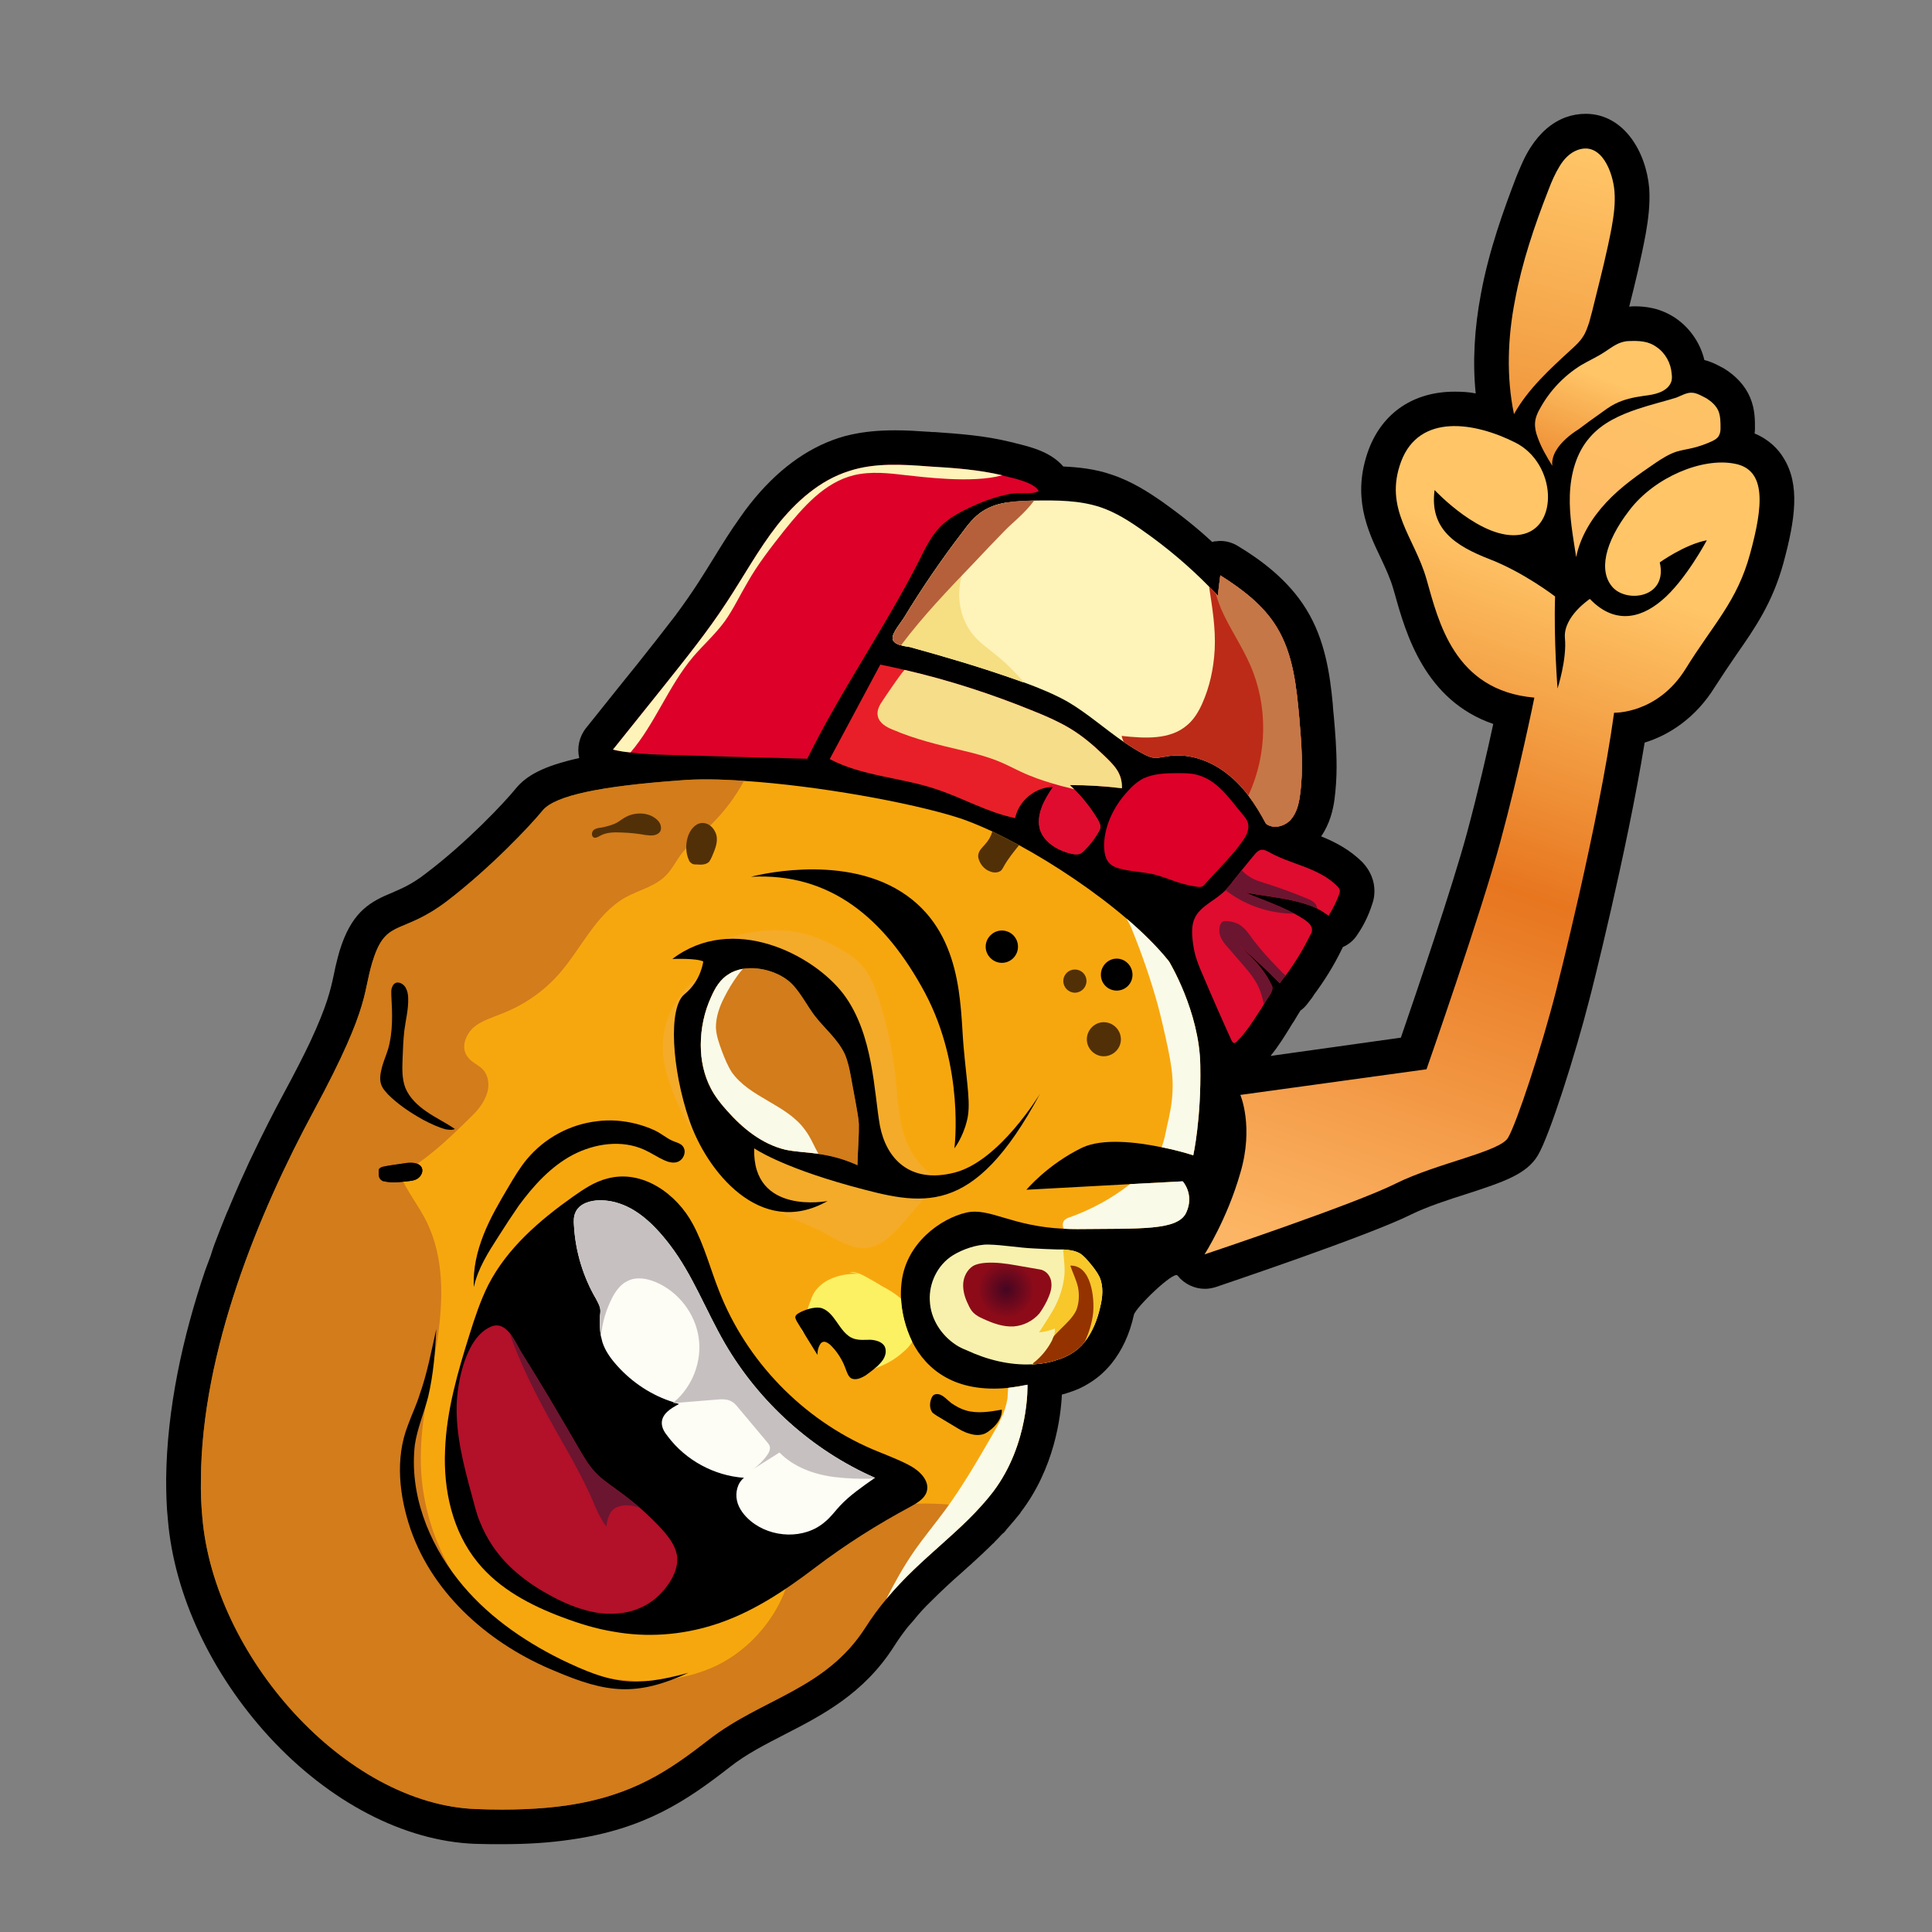 <svg version="1.2" xmlns="http://www.w3.org/2000/svg" viewBox="0 0 550 550" width="550" height="550">
	<rect x="0" y="0" width="550" height="550" fill="#808080" stroke="none"/>
	<title>New Project</title>
	<defs>
		<radialGradient id="g1" cx="0" cy="0" r="1" gradientUnits="userSpaceOnUse" gradientTransform="matrix(-8.052,1.568,-1.568,-8.052,286.425,367.105)">
			<stop offset="0" stop-color="#440622"/>
			<stop offset="1" stop-color="#8d0b19"/>
		</radialGradient>
		<linearGradient id="g2" x2="1" gradientUnits="userSpaceOnUse" gradientTransform="matrix(-108.525,320.89,-125.809,-42.548,267.305,58.341)">
			<stop offset=".117" stop-color="#ffc567"/>
			<stop offset=".39" stop-color="#e7761f"/>
			<stop offset=".736" stop-color="#fcb564"/>
		</linearGradient>
		<linearGradient id="g3" x2="1" gradientUnits="userSpaceOnUse" gradientTransform="matrix(-39.283,101.645,-64.462,-24.913,454.279,81.955)">
			<stop offset="0" stop-color="#ffc567"/>
			<stop offset="1" stop-color="#fcb564"/>
		</linearGradient>
		<linearGradient id="g4" x2="1" gradientUnits="userSpaceOnUse" gradientTransform="matrix(-33.143,85.758,-65.005,-25.123,438.812,100.838)">
			<stop offset="0" stop-color="#ffc567"/>
			<stop offset=".433" stop-color="#e7761f"/>
			<stop offset="1" stop-color="#fcb564"/>
		</linearGradient>
		<linearGradient id="g5" x2="1" gradientUnits="userSpaceOnUse" gradientTransform="matrix(-36.803,147.978,-42.137,-10.48,355.459,19.499)">
			<stop offset="0" stop-color="#ffc567"/>
			<stop offset=".875" stop-color="#e7761f"/>
			<stop offset="1" stop-color="#fcb564"/>
		</linearGradient>
	</defs>
	<style>
		.s0 { fill: #000000 } 
		.s1 { fill: #f7a70e } 
		.s2 { fill: #f4ab29 } 
		.s3 { opacity: .6;fill: #b95f23 } 
		.s4 { fill: #fafae8 } 
		.s5 { fill: #fcf163 } 
		.s6 { fill: #523007 } 
		.s7 { fill: #b31029 } 
		.s8 { fill: #fdfcf5 } 
		.s9 { fill: #c6c1c0 } 
		.s10 { fill: #f8f1ad } 
		.s11 { fill: url(#g1) } 
		.s12 { fill: #f8c72a } 
		.s13 { fill: #943300 } 
		.s14 { fill: url(#g2) } 
		.s15 { fill: url(#g3) } 
		.s16 { fill: url(#g4) } 
		.s17 { fill: url(#g5) } 
		.s18 { fill: #df0c2f } 
		.s19 { fill: #dd0029 } 
		.s20 { fill: #e81f28 } 
		.s21 { fill: #fef3b9 } 
		.s22 { fill: #f6de82 } 
		.s23 { fill: #f6dd8a } 
		.s24 { fill: #bc2b17 } 
		.s25 { fill: #b5603b } 
		.s26 { fill: #6c1530 } 
		.s27 { fill: #c67747 } 
	</style>
	<g id="&lt;Group&gt;">
		<g id="&lt;Group&gt;">
			<path id="&lt;Path&gt;" class="s0" d="m58.4 361.7q0.8-2.2 1.6-4.3 0.5-1.7 1.1-3.3 1.7-4.5 3.5-8.9 0.4-0.8 0.7-1.6 1.5-3.6 3-7 0.8-1.8 1.6-3.5 1-2.3 2.1-4.5c2.9-6.1 5.8-11.8 8.6-17 3.3-6.1 5.8-11 7.7-15 4.8-10.3 5.8-14.8 6.7-19 0.3-1.6 0.7-3.3 1.2-5.2q0.4-1.6 1.1-3.6c3.4-9.5 8.3-12.2 14.4-14.7 2.7-1.2 5.5-2.3 9.6-5.5 11.5-8.7 22.2-20 25.6-24.2 2.9-3.5 7.6-6.3 18-8.6-0.7-2.9 0-6.1 1.9-8.5q4.6-5.8 9.2-11.5l5.4-6.7c3.9-4.9 7.6-9.6 11.2-14.3q0 0 0-0.1 0.1-0.1 0.2-0.2 3.1-4.2 5.9-8.5c1.5-2.3 2.9-4.6 4.4-7 2.4-3.9 4.8-7.8 7.6-11.7q1.3-1.9 2.8-3.8c7.5-9.5 16-15.8 25.2-18.8q1.8-0.6 3.7-1c3.7-0.8 7.7-1.2 12.4-1.2q0 0 0 0 0 0 0 0c3.3 0 6.5 0.2 9.3 0.4q0.6 0 1.2 0.1h0.8c7 0.5 14.2 1 21.5 2.8 0.1 0 1.3 0.3 1.6 0.4 4.1 1 9.9 2.4 13.5 6.6 4.3 0.2 9.1 0.7 13.7 2.3 5.8 1.9 10.7 5.1 14.7 7.9 4.9 3.5 9.6 7.2 14 11.3q0 0 0 0 0.4-0.1 0.7-0.2 0.2 0 0.4 0 0.6-0.1 1.2-0.1c1.8 0 3.5 0.5 5.1 1.5 5.8 3.5 14.1 9.3 19.4 18 5.3 8.6 6.7 18.4 7.5 26.8q0.1 1.8 0.3 3.5c0.4 4.5 0.8 9.4 0.8 14.5 0 3.1-0.2 6.2-0.6 9.3-0.4 2.9-1.3 6.9-3.8 10.5 4 1.6 8.2 3.8 11.8 7.4 0.6 0.7 2.6 2.8 3.2 6.2 0.5 2.8-0.2 5-0.5 5.8-1 3.1-2.4 6-4.2 8.6-1 1.6-2.5 2.8-4.1 3.5q-0.3 0.6-0.5 1c-2.2 4.5-4.9 8.8-7.9 12.8q0 0 0 0.1 0 0 0 0 0 0 0 0 0 0.1-0.1 0.1-0.3 0.5-0.8 1.1 0 0 0 0-0.5 0.7-1 1.3-0.8 1-1.8 1.7c-0.1 0.1-2 3.3-2 3.3q-0.1 0-0.1 0.1c-0.4 0.7-0.8 1.2-0.8 1.3-1.6 2.6-3.4 5.5-5.6 8.2l37.1-5.2c4.3-12.5 14.6-42.7 18.8-58.2 3.1-11.5 5.8-23.2 7.5-31.1-19.5-6.7-24.9-25.8-28-36.9l-0.5-1.7c-0.8-2.8-2.1-5.6-3.5-8.6-3.8-7.9-8.4-17.7-3.4-31.1 4-10.4 12.8-16.3 24.4-16.3 2 0 4.1 0.1 6 0.5-0.9-8.9-0.4-18.4 1.5-28.4 2.3-12.5 6.6-24.2 10-33.1 1.2-2.9 2.3-5.7 4.1-8.5 2.7-4.2 6-7.1 10-8.6q2.8-1 5.7-1c10.8 0 17.2 10.7 18.1 21.2 0.3 4.6-0.3 9-1 13-1.3 7-3 14-4.7 20.7q0.7-0.1 1.5-0.1c3 0 7.4 0.4 11.9 3.5 4 2.8 6.9 7.1 8 11.8 2.5 0.6 4.4 1.8 5.6 2.4 3.4 2.1 6 4.9 7.4 8.2 1.5 3.5 1.4 6.8 1.4 9q0 0.5-0.1 1.3c4.3 1.8 6.8 4.6 8.2 6.9 4.8 7.6 3.4 17.5 0 30-3.1 11.3-8.1 18.5-13.4 26.1-2 2.9-4 5.9-6.2 9.3-5.4 8.7-13 13.6-19.9 15.7-5.1 31.3-15.2 71.2-15.7 73-4 15.7-11.4 39-14.7 44.5-3.2 5.4-9.9 7.6-20 10.9-5.4 1.7-11.5 3.7-16 5.9-12.2 6.1-54 20.1-55.7 20.7q-1.6 0.5-3.1 0.5c-3 0-5.9-1.4-7.8-3.8-1.1-1.3-11.9 9.1-12.4 11.2-1.2 5.5-3.4 10.2-6.4 13.9-1.8 2.2-3.9 4.1-6.4 5.6-1.7 1.1-3.7 2-6 2.7q-0.8 0.3-1.7 0.5c-0.3 6.3-2.1 21-11.8 33.6q0 0 0 0.1 0 0 0 0 0 0 0 0-0.9 1.1-1.9 2.3 0 0.1-0.1 0.1-0.9 1.1-1.8 2.1-0.2 0.2-0.3 0.4-0.3 0.3-0.6 0.7-0.3 0.2-0.5 0.4-1 1.1-2.1 2.2-0.2 0.2-0.3 0.4-0.1 0-0.2 0.1-1.3 1.3-2.7 2.6-0.1 0.2-0.3 0.3-1.3 1.2-2.6 2.4-0.2 0.1-0.3 0.3-1.4 1.2-2.8 2.5c-3.1 2.7-6 5.4-8.9 8.3q-0.1 0-0.1 0.1c-1.8 1.7-3.5 3.6-5.1 5.6q-0.8 0.9-1.5 1.7c-1.4 1.8-2.7 3.6-3.9 5.5-8.6 13.5-20.5 19.6-31 25-5.6 2.9-11 5.6-15.8 9.4-12.2 9.5-24.1 17.6-45.2 20.6-6 0.9-12.4 1.3-19.5 1.3-2.6 0-5.2 0-7.9-0.1-20.1-0.8-41.4-11.9-58.5-30.5-16.5-18-27-40.4-28.8-61.7-0.4-3.8-0.5-7.7-0.5-11.6 0.2-20 4.7-40.5 11.1-59.4z"/>
		</g>
		<path id="&lt;Path&gt;" class="s1" d="m57.2 421.2q-0.1 5.4 0.4 10.7c3.3 39.5 40.6 81.7 77.9 83.1 10.1 0.4 18.5 0 25.6-1 19.3-2.8 29.6-10.2 40.6-18.7 15.1-11.8 33.2-14.2 44.6-31.9 1.9-3 3.9-5.7 6-8.2 8.6-10.4 18.2-16.9 26.2-25.6q2.2-2.3 4.2-4.9c10.4-13.7 9.8-30.5 9.8-30.5q-2.9 0.6-5.5 0.9c-15.1 1.5-23.3-5.2-27.3-13.1-2-4.1-3-8.4-3.2-12.3q-0.1-2.1 0.1-4c1-11.8 11.4-18.9 18.5-20.5 6.7-1.5 12.7 3.9 27.7 4.6q1.8 0.1 3.9 0.1c17.9-0.2 28.6 0.5 31-4.7 2.4-5.2-1-8.9-1-8.9l-15 0.8-29.5 1.6c0 0 6-7.2 15.9-12 5.8-2.7 15.4-1.6 22.6-0.1 5.2 1 9 2.3 9 2.3 0 0 2.3-10.4 2-25.6-0.2-15.3-8.9-29.6-8.9-29.6-3.1-3.9-7.3-8.1-12.1-12.2-9-7.7-20.3-15.3-30.6-20.9-2.6-1.4-5.2-2.7-7.6-3.9-3.7-1.7-7.3-3.2-10.3-4.1-13.1-4.1-39.1-8.9-60.4-10.3-6.9-0.5-13.3-0.6-18.7-0.1-21.8 1.6-35 4.2-38.6 8.5-3.5 4.3-14.7 16.2-27.2 25.8-12.5 9.5-17 5.2-20.7 15.6-3.7 10.5-0.2 12.5-17.3 44.2-15.6 28.9-31.9 68.3-32.1 104.9z"/>
		<path id="&lt;Path&gt;" class="s0" d="m213.8 249.6c0 0 25.1-6.9 42.8 4.3 17.6 11.2 16.7 32.4 17.7 43.9 1 11.4 2.2 16.8 0.9 21.5-1.2 4.7-3.5 7.6-3.5 7.6 0 0 3-22.9-8.4-44.3-11.5-21.4-27.1-34.2-49.5-33z"/>
		<path id="&lt;Path&gt;" class="s2" d="m228.9 265.8c3.5 0.9 6.8 2.4 10 4.2 2.4 1.4 4.8 2.9 6.6 5 2.2 2.5 3.4 5.7 4.5 8.9 2.4 7.2 4 14.7 4.9 22.2 0.6 6.1 0.8 12.3 2.8 18 2.1 5.7 6.4 11.1 12.4 12.3-2.2-0.4-4.1 1.4-5.6 3.1q-3.7 4.3-7.5 8.7c-2.7 3.1-5.8 6.4-9.9 7-4.7 0.7-9-2.5-13.2-4.6-2.6-1.4-5.4-2.4-8.1-3.6-16-7.2-28.8-21-34.7-37.4-1.2-3.3-2.2-6.8-2.4-10.3-0.6-11.3 7.6-22.5 18.5-25.4-0.5 0.1-4.4-2.5-5.3-2.8-2-0.6-4-0.8-6.1-0.7 10.9-3.2 21.6-7.6 33.1-4.6z"/>
		<path id="&lt;Path&gt;" class="s0" d="m296.1 311.3c0 0-11.5 19.2-24.3 22.5-12.8 3.3-19.5-4-21.3-13.3-1.7-9.4-1.8-26-10.3-37.4-8.6-11.4-31.6-23.2-48.8-10.1 0 0 6.7-0.3 8.8 0.7 0 0-0.6 5.5-5.3 9.3-4.8 3.8-3.6 21.5 1.3 35.8 4.8 14.3 20.2 34 39.4 23.1 0 0-21.5 4.2-20.9-15 0 0 7.2 5.1 27.4 10.7 20.3 5.5 34.8 9.6 54-26.3z"/>
		<path id="&lt;Path&gt;" class="s1" d="m199.5 297.5c0 4.3 0.9 8.6 2.9 12.4 1.2 2.3 2.8 4.3 4.5 6.2 4.5 5.1 10 9.6 16.7 11.2 2.9 0.6 5.9 0.7 8.9 1.1q0.2 0 0.5 0.1c3.8 0.5 7.6 1.6 11.1 3.2q0.1-3.5 0.3-7.1c0.1-1.5 0.1-3 0.1-4.6-0.1-1.8-0.5-3.7-0.8-5.5q-0.7-3.8-1.4-7.6c-0.4-2.3-0.9-4.7-1.8-6.8-2-4.3-5.9-7.4-8.7-11.1-2-2.7-3.6-5.8-5.8-8.3-3.2-3.7-9.4-5.7-14.5-4.9-1.5 0.3-2.8 0.7-4 1.5-2.4 1.4-3.9 3.9-5 6.4-2 4.3-3 9.1-3 13.8z"/>
		<path id="&lt;Path&gt;" class="s3" d="m199.5 297.5c0 4.3 0.9 8.6 2.9 12.4 1.2 2.3 2.8 4.3 4.5 6.2 4.5 5.1 10 9.6 16.7 11.2 2.9 0.6 5.9 0.7 8.9 1.1q0.2 0 0.5 0.1c3.8 0.5 7.6 1.6 11.1 3.2q0.1-3.5 0.3-7.1c0.1-1.5 0.1-3 0.1-4.6-0.1-1.8-0.5-3.7-0.8-5.5q-0.7-3.8-1.4-7.6c-0.4-2.3-0.9-4.7-1.8-6.8-2-4.3-5.9-7.4-8.7-11.1-2-2.7-3.6-5.8-5.8-8.3-3.2-3.7-9.4-5.7-14.5-4.9-1.5 0.3-2.8 0.7-4 1.5-2.4 1.4-3.9 3.9-5 6.4-2 4.3-3 9.1-3 13.8z"/>
		<path id="&lt;Path&gt;" class="s4" d="m199.5 297.5c0 4.3 0.9 8.6 2.9 12.4 1.2 2.3 2.8 4.3 4.5 6.2 4.5 5.1 10 9.6 16.7 11.2 2.9 0.6 5.9 0.7 8.9 1.1q0.2 0 0.5 0.1c-1.3-2.3-2.2-4.7-3.8-6.8-5.2-7.3-15.8-9.2-20.9-16.5-1.2-1.9-2-3.9-2.8-6-0.8-2.2-1.6-4.4-1.7-6.7 0-3 1-5.9 2.4-8.6q1.6-3.2 3.7-6.1 0.7-1 1.6-2c-1.5 0.3-2.8 0.7-4 1.5-2.4 1.4-3.9 3.9-5 6.4-2 4.3-3 9.1-3 13.8z"/>
		<path id="&lt;Path&gt;" class="s5" d="m228.1 378.4c0.3 1 1.4 1.7 2.4 2 1 0.3 2.2 0.4 3.2 0.6 3.5 1 5.8 4.2 8.3 6.8 0.8 0.8 1.6 1.5 2.6 1.9 1.6 0.6 3.4 0.2 4.9-0.3 2.8-1 5.4-2.5 7.6-4.5 1-0.8 1.9-1.8 2.6-2.9-2-4.1-3-8.4-3.2-12.3-1.6-1.4-3.4-2.5-5.3-3.5q-2.1-1.3-4.3-2.5c-1.6-0.9-3.3-1.8-5-1.5l2.7 0.4c-2.4 0-4.9 0.2-7.2 1.1-2.3 0.8-4.4 2.3-5.7 4.4-1.1 2-1.5 4.2-2.5 6.3-0.6 1.2-1.5 2.6-1.1 4z"/>
		<path id="&lt;Path&gt;" class="s0" d="m238.1 376.2c1.4 2 2.8 4.2 5 4.9 1.5 0.5 3.2 0.3 4.7 0.3 1.6 0.1 3.4 0.6 4.1 2 0.4 1 0.3 2.1-0.2 3.1-0.4 0.9-1.2 1.7-1.9 2.4q-1.6 1.4-3.3 2.6c-1.3 0.8-3 1.6-4.3 0.8-0.8-0.6-1.1-1.7-1.5-2.7-0.9-2.5-2.4-4.9-4.4-6.8-0.6-0.5-1.5-1.1-2.2-0.7-0.3 0.1-0.5 0.4-0.7 0.7-0.5 0.9-0.7 1.9-0.7 2.9q-3-4.8-5.9-9.6c-0.2-0.4-0.4-0.8-0.4-1.2 0.1-0.5 0.5-0.8 1-1.1 1.6-0.9 4.2-1.8 6.1-1.5 2 0.4 3.5 2.3 4.6 3.9z"/>
		<path id="&lt;Path&gt;" class="s0" d="m274.9 401.5c3.3 1 6.9 0.4 10.3-0.2 0.1 2.1-1.2 4-2.8 5.4-0.6 0.5-1.2 1-2 1.4-1.4 0.6-3 0.5-4.5 0-1.5-0.4-2.8-1.2-4.1-2q-2.5-1.5-5-3c-0.5-0.3-0.9-0.6-1.3-0.9-0.9-1.1-0.9-2.7-0.4-4 0.1-0.3 0.3-0.7 0.6-1 0.4-0.3 0.9-0.4 1.5-0.3 1.4 0.3 2.5 1.7 3.7 2.6 1.2 0.8 2.6 1.6 4 2z"/>
		<path id="&lt;Path&gt;" class="s0" d="m194.9 327.6c0.1 1.4-0.8 2.8-2.1 3.2-1.2 0.4-2.6 0-3.7-0.5-2-0.9-3.7-2.1-5.7-3-6.4-2.9-14.1-1.8-20.4 1.5-6.2 3.3-11.1 8.7-15.3 14.4-2 2.9-3.9 5.8-5.8 8.8-2.9 4.5-5.9 9.2-7 14.4-0.3-5.1 0.9-10.2 2.8-15 1.9-4.8 4.5-9.2 7.1-13.6 1.6-2.7 3.2-5.4 5.2-7.8 5-6 12.2-9.9 19.9-10.8 3.7-0.5 7.5-0.2 11.1 0.7q2.8 0.7 5.4 1.9c1.7 0.8 3.2 2.1 4.9 2.9 1.5 0.7 3.3 0.8 3.6 2.9z"/>
		<path id="&lt;Path&gt;" class="s0" d="m120.1 332.5c0.4 1.1-0.2 2.3-1.2 3-0.9 0.6-2.1 0.7-3.2 0.8-2.1 0.3-4.3 0.5-6.3 0-0.3 0-0.6-0.1-0.9-0.4-0.7-0.5-0.7-1.4-0.7-2.3 0-0.3 0-0.6 0.1-0.8 0.3-0.4 0.8-0.6 1.3-0.7 1.9-0.4 3.8-0.6 5.7-0.9 1.6-0.3 4.4-0.5 5.2 1.3z"/>
		<path id="&lt;Path&gt;" class="s0" d="m313.4 277.5c0 2.5 2 4.5 4.5 4.5 2.5 0 4.5-2 4.5-4.5 0-2.5-2-4.6-4.5-4.6-2.5 0-4.5 2.1-4.5 4.6z"/>
		<path id="&lt;Path&gt;" class="s0" d="m280.6 269.5c0 2.5 2.1 4.6 4.6 4.6 2.6 0 4.6-2.1 4.6-4.6 0-2.5-2-4.6-4.6-4.6-2.5 0-4.6 2.1-4.6 4.6z"/>
		<path id="&lt;Path&gt;" class="s6" d="m309.4 295.9c0 2.6 2.2 4.8 4.8 4.8 2.7 0 4.9-2.2 4.9-4.8 0-2.7-2.2-4.9-4.9-4.9-2.6 0-4.8 2.2-4.8 4.9z"/>
		<path id="&lt;Path&gt;" class="s6" d="m302.7 279.3c0 1.8 1.5 3.3 3.3 3.3 1.8 0 3.3-1.5 3.3-3.3 0-1.9-1.5-3.3-3.3-3.3-1.8 0-3.3 1.4-3.3 3.3z"/>
		<path id="&lt;Path&gt;" class="s4" d="m330.7 326.6c5.2 1 9 2.3 9 2.3 0 0 2.3-10.4 2-25.6-0.2-15.3-8.9-29.6-8.9-29.6-3.1-3.9-7.3-8.1-12.1-12.2 0.8 1.4 1.4 2.6 1.7 3.5 2.8 6.9 5.2 13.9 7.2 21.1q1.6 6.1 2.9 12.4c0.8 3.9 1.5 7.9 1.3 11.9-0.1 3.5-0.8 6.9-1.6 10.3-0.4 2-0.8 4-1.5 5.9z"/>
		<path id="&lt;Path&gt;" class="s4" d="m302.8 349.8q1.8 0.1 3.9 0.1c17.9-0.2 28.6 0.5 31-4.7 2.4-5.2-1-8.9-1-8.9l-15 0.8c-5.1 4-10.8 7.1-16.8 9.3-0.7 0.2-1.5 0.5-2 1.1-0.5 0.7-0.4 1.5-0.1 2.3z"/>
		<path id="&lt;Path&gt;" class="s3" d="m89.3 316.3c17.1-31.7 13.6-33.7 17.3-44.2 3.7-10.4 8.2-6.1 20.7-15.6 12.5-9.6 23.7-21.5 27.2-25.8 3.6-4.3 16.8-6.9 38.6-8.5 5.4-0.5 11.8-0.4 18.7 0.1-2.4 4.5-5.5 8.6-9.1 12.2-3 2.9-6.3 5.4-8.8 8.7-1.5 2-2.6 4.3-4.4 6.1-3.1 3.1-7.7 4.1-11.5 6.2-8.4 4.8-12.5 14.5-18.8 21.7-4.4 5-10 8.9-16.2 11.3-2.8 1.2-5.9 2-8.2 4-2.3 2.1-3.6 5.7-1.8 8.2 1.1 1.7 3.2 2.4 4.5 3.8 1.9 2.1 1.9 5.4 0.7 7.9-1.1 2.6-3.1 4.6-5.1 6.5-5.9 5.8-12 11.6-19.3 15.4 2 4.8 5.4 8.9 7.7 13.6 5 10.3 4.7 22.3 3 33.6-1.8 11.3-4.8 22.5-4.7 33.9 0 16.2 6.6 32.3 17.9 43.9 11.3 11.7 27.2 18.7 43.4 19.2 8.2 0.3 16.6-1.1 23.8-4.8 10.9-5.7 18.9-16.7 20.7-28.8 0.5-2.8 0.7-5.8 2.3-8.1 1.7-2.5 4.8-3.7 7.7-4.6 11.1-3.4 22.9-4.8 34.5-3.9 2.6 0.2 5.5 0.6 8.4 1.3-8 8.7-17.6 15.2-26.2 25.6-2.1 2.5-4.1 5.2-6 8.2-11.4 17.7-29.5 20.1-44.6 31.9-11 8.5-21.3 15.9-40.6 18.7-7.1 1-15.5 1.4-25.6 1-37.3-1.4-74.6-43.6-77.9-83.1q-0.5-5.3-0.4-10.7c0.2-36.6 16.5-76 32.1-104.9z"/>
		<path id="&lt;Path&gt;" class="s0" d="m197.2 348.4c3.3 6.1 5 12.8 7.5 19.1 7.8 20 23.8 36.5 43.5 45 3.5 1.5 7.2 2.8 10.6 4.6 2.9 1.5 6 4.4 5 7.6-0.6 1.9-2.6 3.1-4.4 4.1-9.7 5.2-18.7 10.9-27.4 17.5-8.8 6.7-18.3 13-28.9 16.3-9.2 2.9-19 3.6-28.4 1.9-5-0.8-9.8-2.3-14.6-4.1-9.1-3.4-18-8.1-24.1-15.6-7.2-8.8-9.8-20.6-9.3-31.9 0.4-11.3 3.6-22.3 7-33.1 1.5-4.8 3.1-9.6 5.3-14 5.4-10.5 14.6-18.4 24.2-25.2 3-2.1 6.1-4.2 9.7-5.1 10.1-2.7 19.8 4.5 24.3 12.9z"/>
		<path id="&lt;Path&gt;" class="s7" d="m134.3 425.6c0.7 2.6 1.3 5.2 2.3 7.6 1 2.5 2.2 4.8 3.7 7 4.2 6.2 10.4 10.9 17.1 14.4 4.1 2.2 8.5 3.9 13.1 4.6 4.6 0.6 9.5 0 13.6-2.4 2.6-1.5 4.8-3.7 6.5-6.3 1.4-2.2 2.4-4.7 2.2-7.2-0.3-2.8-2-5.2-3.8-7.3-2.1-2.4-4.4-4.6-6.9-6.8-2.4-2.1-5-4-7.6-5.9-1.8-1.3-3.5-2.5-5-4.1-1.8-1.9-3.1-4.1-4.4-6.3q-4.4-7.6-8.9-15.2-3.9-6.5-7.9-12.9c-0.9-1.5-1.9-3.7-3.2-5.3-1.4-1.7-3.1-2.8-5.4-1.8-7.1 3.1-9.5 15.6-9.7 22.3-0.2 8.7 2 17.2 4.3 25.6z"/>
		<path id="&lt;Path&gt;" class="s8" d="m163.4 348.9c0.4 7.3 2.6 14.6 6.3 20.9 0.4 0.8 0.9 1.6 1.1 2.5 0.2 0.7 0.1 1.5 0 2.2-0.1 2-0.1 4 0.3 6q0.2 0.8 0.4 1.6c0.8 2.5 2.4 4.7 4.2 6.7 4.3 4.8 9.9 8.5 16.1 10.4q0.2 0.1 0.4 0.2 0.6 0.1 1.1 0.3c-2.3 1.2-4.9 2.8-4.9 5.4 0 1.4 0.8 2.7 1.7 3.8 5.1 6.8 13.2 11.2 21.7 11.8-1.9 1.5-2.5 4.2-2 6.5 0.5 2.3 2.1 4.3 3.9 5.8 5.9 4.9 15.4 5.3 21.2 0.2 1.6-1.3 2.8-3 4.2-4.5 2.8-3 6.3-5.4 9.7-7.8q0.2-0.1 0.3-0.2c-17.8-7.8-32.9-21.4-42.7-38.2-5.4-9.3-9.2-19.6-15.7-28.1-4.9-6.4-11.3-12.7-19.9-12.7-2.7 0-5.9 0.9-7 3.5-0.5 1.1-0.5 2.4-0.4 3.7z"/>
		<path id="&lt;Path&gt;" class="s9" d="m163.4 348.9c0.4 7.3 2.6 14.6 6.3 20.9 0.4 0.8 0.9 1.6 1.1 2.5 0.2 0.7 0.1 1.5 0 2.2-0.1 2-0.1 4 0.3 6 0.3-4 1.5-7.8 3.3-11.3 1-1.8 2.3-3.6 4.2-4.5 2.5-1.3 5.5-0.8 8.1 0.3 6.4 2.7 11.2 8.9 12.2 15.8 1 6.8-1.8 14-7.1 18.4q-0.1 0.1-0.2 0.2 0.3 0 0.6 0 6.1-0.5 12.2-1c1.1-0.1 2.3-0.1 3.3 0.3 1.1 0.4 1.9 1.3 2.6 2.2q3.9 4.6 7.8 9.3c0.5 0.6 1.1 1.2 1.1 2 0 0.7-0.3 1.3-0.7 1.9-1.1 1.6-2.6 3.1-4.2 4.2q3.8-2.4 7.6-4.8c4.1 4.2 10 6.3 15.8 7 3.4 0.4 7.3 0.6 11.1 0.4q0.2-0.1 0.3-0.2c-17.8-7.8-32.9-21.4-42.7-38.2-5.4-9.3-9.2-19.6-15.7-28.1-4.9-6.4-11.3-12.7-19.9-12.7-2.7 0-5.9 0.9-7 3.5-0.5 1.1-0.5 2.4-0.4 3.7z"/>
		<path id="&lt;Path&gt;" class="s4" d="m252.3 455.2c10.2-12.2 21.7-19.2 30.4-30.5 10.4-13.7 9.8-30.5 9.8-30.5q-2.9 0.6-5.5 0.9c-0.1 1-0.1 2-0.2 3-0.6 4-2.6 7.5-4.6 10.9-4.1 7.1-8.2 14.1-13 20.7-3 4.1-6.2 7.9-9.1 12.1-2.9 4.2-5.4 8.7-7.8 13.4z"/>
		<path id="&lt;Path&gt;" class="s10" d="m264.7 370.3c0.2 5.1 3.2 9.8 7.5 12.6 0.9 0.6 2 1.1 3 1.5 5.8 2.7 12.2 4.3 18.5 4q0.1 0 0.3 0c2.4-0.1 4.7-0.5 7-1.3 1.4-0.4 2.7-1 3.9-1.7 1.5-0.9 2.8-2 3.9-3.4 2.2-2.8 3.6-6.3 4.4-9.9 0.7-2.8 1-5.9-0.2-8.6-0.6-1.2-1.4-2.3-2.3-3.4-1-1.2-2-2.5-3.3-3.3-1.4-0.8-3.1-1-4.7-1.1q-0.7 0-1.5 0-3.5-0.1-7-0.3c-4.3-0.2-8.6-1-12.8-1.1-3.3-0.1-7.5 1.4-10.2 3.1-4.3 2.7-6.8 7.9-6.5 12.9z"/>
		<path id="&lt;Path&gt;" class="s11" d="m299.3 365.2c0.2 1.8-0.5 3.5-1.3 5.2-0.6 1.2-1.3 2.4-2.1 3.5-1.8 2.1-4.5 3.5-7.3 3.7-3 0.2-6-0.9-8.8-2.2-0.9-0.4-1.9-0.9-2.7-1.7-0.7-0.7-1.1-1.5-1.5-2.4-0.9-1.8-1.5-3.8-1.4-5.8 0.1-2 1.1-4 2.8-5.1 1.1-0.6 2.3-0.8 3.6-0.9 2.9-0.2 5.8 0.2 8.6 0.7 2.3 0.4 4.7 0.8 6.9 1.2 1.8 0.3 3.1 2 3.2 3.8z"/>
		<path id="&lt;Path&gt;" class="s12" d="m293.7 388.4q0.1 0 0.3 0c2.4-0.1 4.7-0.5 7-1.3 1.4-0.4 2.7-1 3.9-1.7 1.5-0.9 2.8-2 3.9-3.4 2.2-2.8 3.6-6.3 4.4-9.9 0.7-2.8 1-5.9-0.2-8.6-0.6-1.2-1.4-2.3-2.3-3.4-1-1.2-2-2.5-3.3-3.3-1.4-0.8-3.1-1-4.7-1.1q-0.1 0.3 0 0.6c0.2 2.7 0.6 5.1 0.2 7.7-0.4 2.9-1.4 5.8-2.8 8.4-0.7 1.3-1.5 2.5-2.3 3.8q-1 1.5-2 3.1 2.3-0.2 4.5-1.1c0.1 0.8-0.1 1.5-0.3 2.2q-0.3 0.6-0.5 1.2c-1.3 2.5-3.1 4.7-5.3 6.4q-0.3 0.2-0.5 0.4z"/>
		<path id="&lt;Path&gt;" class="s13" d="m294 388.4c2.4-0.1 4.7-0.5 7-1.3 1.4-0.4 2.7-1 3.9-1.7 1.5-0.9 2.8-2 3.9-3.4 1.2-2.6 2.1-5.4 2.4-8.3 0.4-4.1-0.5-13.6-6.5-13.4 0.7 2.1 1.7 4 2.2 6.2 0.4 2.1 0.3 4.5-0.5 6.5-1 2.1-2.8 3.7-4.5 5.4q-1 1-1.9 2-0.3 0.6-0.5 1.2c-1.3 2.5-3.1 4.7-5.3 6.4q-0.1 0.2-0.2 0.4z"/>
		<path id="&lt;Path&gt;" class="s6" d="m278.7 244.8c0.5 1.5 1.7 2.8 3.2 3.3 1 0.4 2.1 0.4 3-0.2 0.4-0.4 0.7-0.9 1-1.5 1.2-2.1 2.7-3.9 4.2-5.8-2.6-1.4-5.2-2.7-7.6-3.9-0.4 1.4-1.1 2.6-2.1 3.7-0.8 0.9-1.7 1.7-1.9 2.9-0.1 0.5 0 1 0.2 1.5z"/>
		<path id="&lt;Path&gt;" class="s6" d="m202.7 243.8c-0.2 0.5-0.5 1.1-0.9 1.6-0.9 0.8-2.2 0.8-3.4 0.7-0.6 0-1.2 0-1.6-0.4-0.3-0.2-0.6-0.5-0.7-0.9-1.3-2.8-0.9-7.2 1.4-9.4 2.3-2.3 5.5-0.8 6.4 2.2 0.6 2.1-0.4 4.3-1.2 6.2z"/>
		<path id="&lt;Path&gt;" class="s6" d="m186.2 232.7c0.6 0.4 1.3 1 1.6 1.6 0.4 0.7 0.5 1.6 0.2 2.3-0.4 0.7-1.2 1.1-2 1.2-0.7 0.1-1.5 0-2.3-0.1q-3.3-0.6-6.7-0.7c-2.1-0.1-4.3-0.1-6.1 0.9-0.6 0.3-1.3 0.8-1.9 0.5-0.7-0.4-0.6-1.6 0-2.1 0.6-0.5 1.4-0.6 2.2-0.7 1.5-0.3 3.1-0.7 4.4-1.4 0.9-0.5 1.7-1.2 2.7-1.7 2.3-1.2 5.6-1.3 7.9 0.2z"/>
		<path id="&lt;Path&gt;" class="s0" d="m120.1 332.5c0.4 1.1-0.2 2.3-1.2 3-0.9 0.6-2.1 0.7-3.2 0.8-2.1 0.3-4.3 0.5-6.3 0-0.3 0-0.6-0.1-0.9-0.4-0.7-0.5-0.7-1.4-0.7-2.3 0-0.3 0-0.6 0.1-0.8 0.3-0.4 0.8-0.6 1.3-0.7 1.9-0.4 3.8-0.6 5.7-0.9 1.6-0.3 4.4-0.5 5.2 1.3z"/>
		<path id="&lt;Path&gt;" class="s0" d="m115.5 281.2c0.5 0.9 0.7 2 0.7 3 0.1 3.1-0.7 6.1-1.1 9.2-0.3 2.7-0.4 5.4-0.5 8.1-0.1 2.7-0.2 5.6 0.8 8.2 1.2 2.9 3.6 5.1 6.1 6.8 2.6 1.8 5.4 3.1 8 4.9-0.8 0.4-1.7 0.2-2.6 0.1-2.2-0.6-4.3-1.6-6.4-2.7-3.6-2-7.1-4.3-10.1-7.3-0.6-0.7-1.3-1.4-1.7-2.3-0.7-1.5-0.5-3.2-0.1-4.8 0.4-1.9 1.3-3.8 1.9-5.8 1.4-4.9 1.2-10.1 0.9-15.2 0-0.8-0.1-1.6 0.2-2.3 0.7-2.2 3-1.5 3.9 0.1z"/>
		<path id="&lt;Path&gt;" class="s0" d="m196 476.2c-15.6 4.3-22 3.1-36.3-3.8-11.1-5.5-21.6-12.9-29.3-22.7-8.5-10.7-13.9-24.6-12.3-38.4 0.7-4.7 2.6-9 3.8-13.7 1.5-6.4 2-12.8 2.3-19.2-1.4 6.2-2.6 12.6-4.7 18.5-0.9 3-2.3 5.8-3.4 8.9-3.7 9.5-2.4 20.2 0.8 29.6 6.6 19 23.1 33 41.3 40.4 14.6 6.2 23 7.2 37.8 0.4z"/>
		<path id="&lt;Path&gt;" class="s14" d="m353.1 311.7c0 0 3.9 9 0 22.2-3.8 13.3-10.2 23.2-10.2 23.2 0 0 42.8-14.3 54.5-20.2 11.7-5.8 29.6-9 31.9-13 2.4-4 9.5-25.4 13.7-41.9 0 0 12.1-47.2 16.5-79.1 0 0 12.3 0.4 20.3-12.4 7.9-12.8 14.7-19.2 18.4-32.8 3.7-13.5 4.8-24-4.4-25.7-9.2-1.8-22.7 3.8-29.9 13.2-7.2 9.3-8.9 17.6-4.7 22.1 4.2 4.4 15.6 2.8 13.3-7.2 0 0 7.1-5.1 13.4-6.3 0 0-6.1 11.5-12.8 17.1-6.7 5.7-14 6.4-20.5-0.4 0 0-7.6 5-7.1 11.1 0.6 6.1-2.1 14.4-2.1 14.4 0 0-1.1-13.7-0.7-26.2 0 0-8.8-6.8-18.6-10.6-9.8-3.8-17.2-8.6-15.7-19.7 0 0 13.6 14.6 24.5 12.7 11-1.8 10.2-20.3-1.5-26.2-11.7-5.9-27.3-8.3-32.5 5.3-5.1 13.6 3.8 21.6 7.2 33.6 3.4 11.9 7.8 31.7 30.7 33.7 0 0-4.2 20.8-9.7 41.1-5.5 20.4-21 64.7-21 64.7z"/>
		<path id="&lt;Path&gt;" class="s15" d="m489.2 117c0.6 1.5 0.6 3.2 0.6 4.9 0 0.8-0.1 1.5-0.5 2.2-0.4 0.7-1.1 1.1-1.9 1.5q-2.6 1.2-5.4 1.9c-1.6 0.4-3.2 0.6-4.8 1.1-2.1 0.7-4 1.9-5.8 3.1-5 3.4-10 6.9-14.1 11.3-4.1 4.4-7.4 9.7-8.6 15.6-0.9-5.9-2-11.7-1.8-17.6 0.2-6 1.8-12.1 5.7-16.5 3.5-4.1 8.6-6.4 13.7-8.1 3.6-1.2 7.3-2.1 10.9-3.2 1.3-0.5 3-1.5 4.4-1.4 1.4 0 3 1 4.2 1.6 1.4 0.9 2.7 2 3.4 3.6z"/>
		<path id="&lt;Path&gt;" class="s16" d="m471.6 98.8c2.5 1.7 4.1 4.6 4.3 7.7 0.1 0.7 0.1 1.4-0.1 2.1-0.5 1.5-1.8 2.5-3.3 3.1-1.5 0.6-3 0.8-4.6 1-2.8 0.4-5.7 1-8.2 2.3-1.6 0.8-3 1.9-4.4 2.9q-3 2.1-5.9 4.3c-1.3 0.8-2.5 1.7-3.6 2.7-2.2 2-4.2 4.7-3.9 7.7-1.6-2.6-3.2-5.3-4.2-8.2-0.5-1.3-0.8-2.7-0.7-4.1 0.1-1.4 0.7-2.8 1.4-4 2.8-5.1 6.9-9.4 11.8-12.4 2.2-1.3 4.5-2.3 6.6-3.7 2.3-1.5 4.1-3 6.8-3.1 2.9-0.1 5.5-0.1 8 1.7z"/>
		<path id="&lt;Path&gt;" class="s17" d="m459.6 54.4c0.3 3.5-0.2 7-0.8 10.4-1.3 6.9-3 13.6-4.7 20.4-0.5 2.2-1.1 4.4-1.7 6.6-0.5 1.4-0.9 2.8-1.8 4.1-0.8 1.3-2 2.4-3.2 3.5-6.1 5.6-12.4 11.3-16.4 18.5-2.2-10.6-1.8-21.8 0.3-32.5 2-10.7 5.5-21.1 9.5-31.3 0.9-2.4 1.9-4.7 3.2-6.8 1.2-2 2.9-3.8 5.1-4.6 6.9-2.5 10.1 6.6 10.5 11.7z"/>
		<path id="&lt;Path&gt;" class="s18" d="m339.4 266.4q0.2 2.9 0.9 5.6c0.6 2 1.4 4 2.3 6q3.9 9.2 8 18.2c0.2 0.3 0.3 0.6 0.6 0.7 0.4 0.1 0.7-0.2 1-0.5 2.7-2.7 4.7-6 6.8-9.2q0.4-0.7 0.8-1.3 0.9-1.5 1.9-3c0.2-0.5 0.5-0.9 0.5-1.4 0.1-0.5-0.1-1-0.4-1.4-2-4.3-5.5-7.6-8.9-10.9q5.9 5.1 11.4 10.7 0.8-1.1 1.7-2.2 4-5.4 7-11.5c0.3-0.5 0.5-0.9 0.5-1.4 0.1-1.2-1-2.2-2-2.9q-1.5-1-3-1.8c-2.8-1.5-5.8-2.7-8.8-3.9q-2.6-1-5.2-2.1 3.5 0.6 7 1.1c4.5 0.7 9.3 1.5 13.4 3.4q1.7 0.9 3.3 2.1c1.3-2 2.3-4.1 3.1-6.3 0.1-0.3 0.2-0.7 0.1-1-0.1-0.4-0.3-0.7-0.6-1-3.2-3.3-7.6-5-11.8-6.5-2.2-0.8-4.3-1.6-6.4-2.6-2.2-1.1-3.4-2.4-5.3-0.2-1.3 1.5-2.5 3.1-3.8 4.6q-1.1 1.5-2.3 2.9c-0.7 1-1.5 1.9-2.3 2.8q-0.6 0.6-1.2 1.1c-2.6 2.2-6 3.7-7.5 6.7-0.8 1.6-0.9 3.4-0.8 5.2z"/>
		<path id="&lt;Path&gt;" class="s19" d="m353.7 231.8c0.6 0.7 1.2 1.4 1.5 2.3 0.6 1.8-0.3 3.7-1.4 5.2-1.4 2.1-3.1 4-4.8 5.9q-3.1 3.3-6.1 6.6c-0.2 0.3-0.5 0.5-0.8 0.6-0.3 0.1-0.6 0.1-0.9 0.1q-3-0.4-5.8-1.3c-2.2-0.7-4.3-1.6-6.6-2.2-3.1-0.8-6.4-0.8-9.5-1.6-1.1-0.2-2.2-0.6-3.1-1.3-1.6-1.3-1.9-3.6-1.9-5.7 0.2-5.6 2.9-11 6.7-15.1 1.3-1.5 2.8-2.8 4.5-3.7 3-1.4 6.5-1.5 9.8-1.5 1.7 0 3.5 0 5.2 0.4 6.1 1.5 9.4 6.8 13.2 11.3z"/>
		<path id="&lt;Path&gt;" class="s20" d="m236.2 216.1c9.3 4.9 20.2 5.2 30.1 8.5 7.7 2.5 14.8 6.7 22.7 8.3 0.9-4.4 4.7-7.9 9-8.7q0.9-0.2 1.8-0.2c-2.5 3.6-5 8.1-3.7 12.3 1.3 3.7 5.2 5.9 9.1 6.8 0.7 0.1 1.4 0.2 2.1 0 0.6-0.2 1-0.6 1.5-1.1 1.5-1.5 2.8-3.2 3.9-5.1 0.3-0.5 0.6-1.1 0.6-1.7-0.1-0.5-0.3-0.9-0.5-1.4-1.9-3.3-4.3-6.4-7-9.1q-0.5-0.5-1.1-1 0-0.1-0.1-0.2 7.4 0 14.8 0.9c0.1-4.5-2.4-6.7-5.4-9.6-2.9-2.8-6-5.4-9.5-7.5-3.2-1.9-6.6-3.4-10.1-4.8-12-4.9-24.3-8.9-36.9-11.8q-3.4-0.8-6.9-1.5-7.2 13.5-14.4 26.9z"/>
		<path id="&lt;Path&gt;" class="s18" d="m296.1 236.3c1.3 3.7 5.2 5.9 9.1 6.8 0.7 0.1 1.4 0.2 2.1 0 0.6-0.2 1-0.6 1.5-1.1 1.5-1.5 2.8-3.2 3.9-5.1 0.3-0.5 0.6-1.1 0.6-1.7-0.1-0.5-0.3-0.9-0.5-1.4-1.9-3.3-4.3-6.4-7-9.1q-0.5-0.5-1.1-1c-1.7-0.7-3.5-1-5.2-0.4q-0.8 0.3-1.5 0.9 0.9-0.2 1.8-0.2c-2.5 3.6-5 8.1-3.7 12.3z"/>
		<path id="&lt;Path&gt;" class="s19" d="m174.5 213.4q2.5 0.6 5 0.8c3.6 0.5 7.2 0.6 10.8 0.7q19.7 0.6 39.5 1.1c9.5-19.3 22-37.1 31.8-56.3 1.7-3.5 3.4-7 6.1-9.8 2.5-2.5 5.7-4.2 9-5.7 3.4-1.6 7.1-2.9 10.9-3.6 2.3-0.5 6.2 0.3 8.1-0.8-1.3-2.5-7.3-3.7-9.8-4.3q-0.3-0.1-0.6-0.2c-6.8-1.6-13.8-2.1-20.7-2.5-7.7-0.6-15.6-1.1-22.9 1.3-8.3 2.6-15.1 8.7-20.5 15.5-5.3 6.8-9.5 14.5-14.3 21.8-5.4 8.3-11.7 16.1-17.9 23.9q-7.3 9.1-14.5 18.1z"/>
		<path id="&lt;Path&gt;" class="s21" d="m254.1 181.8c0.1 1 1.2 1.6 2.4 1.9 0.9 0.3 1.9 0.4 2.5 0.5q7.3 2 14.6 4.2 8.3 2.5 16.5 5.4 0.7 0.3 1.5 0.5c4.3 1.6 8.5 3.3 12.4 5.5 5.6 3.3 10.5 7.7 15.9 11.4 1.9 1.3 3.8 2.5 5.9 3.6 1 0.5 2 0.9 3 1 1 0 2-0.3 3-0.4 6-1.2 12.4 0.9 17.3 4.7 2.4 1.8 4.5 4 6.3 6.4 1.9 2.5 3.5 5.2 5 8 2.1 1.6 5.2 0.8 7-1.1 1.7-1.9 2.4-4.6 2.7-7.2 1-7.1 0.4-14.4-0.2-21.6-0.8-8.9-1.7-18.3-6.4-26-3.8-6.3-9.9-10.9-16.1-14.8q-0.4 2.9-0.7 5.8-0.3-0.4-0.6-0.7-1-1-1.9-1.9c-5.8-5.9-12.1-11.2-18.8-15.9-3.8-2.7-7.7-5.2-12.1-6.7-6-2-12.5-2-18.9-1.9h-0.3c-2.5 0.1-5.2 0.2-7.7 0.6-2.5 0.4-4.8 1.2-6.9 2.6-2.2 1.5-3.9 3.6-5.5 5.8q-8.9 11.6-16.5 24.1c-0.8 1.4-3.6 4.6-3.4 6.2z"/>
		<path id="&lt;Path&gt;" class="s22" d="m254.1 181.8c0.1 1 1.2 1.6 2.4 1.9 0.9 0.3 1.9 0.4 2.5 0.5q7.3 2 14.6 4.2 8.3 2.5 16.5 5.4 0.7 0.3 1.5 0.5c-2.6-2.9-5.4-5.8-8.5-8.2-1.8-1.5-3.7-2.8-5.3-4.5-3.4-3.6-5-8.6-4.7-13.5 0.3-4.9 2.3-9.7 5.2-13.6 2.4-3.1 8.3-7 8.1-11.4-2.5 0.4-4.8 1.2-6.9 2.6-2.2 1.5-3.9 3.6-5.5 5.8q-8.9 11.6-16.5 24.1c-0.8 1.4-3.6 4.6-3.4 6.2z"/>
		<path id="&lt;Path&gt;" class="s23" d="m249.9 203.9c0.4 1.9 2.4 3.1 4.2 3.8 6.5 2.8 13.3 4.4 20.1 6 3.4 0.8 6.8 1.7 10 3 3 1.2 5.7 2.8 8.7 4 3.1 1.3 6.2 2.2 9.4 3.1q1.8 0.4 3.5 0.9-0.6-0.6-1.2-1.2 7.4 0 14.8 0.9c0.1-4.5-2.4-6.7-5.4-9.6-2.9-2.8-6-5.4-9.5-7.5-3.2-1.9-6.6-3.4-10.1-4.8-12-4.9-24.3-8.9-36.9-11.8-0.9 1-1.7 2.2-2.5 3.3q-1.9 2.7-3.7 5.4c-0.9 1.3-1.8 2.9-1.4 4.5z"/>
		<path id="&lt;Path&gt;" class="s21" d="m174.5 213.4q2.5 0.6 5 0.8c7-8.2 10.8-18.9 17.8-27.2 2.9-3.4 6.3-6.4 9-10.1 2.5-3.5 4.3-7.4 6.5-11.1 3-5.3 6.7-10 10.4-14.7 5.4-6.7 11.4-13.7 19.8-15.8 4.9-1.2 10.1-0.6 15.1 0 4 0.4 18.7 2.4 27.2 0-6.8-1.6-13.8-2.1-20.7-2.5-7.7-0.6-15.6-1.1-22.9 1.3-8.3 2.6-15.1 8.7-20.5 15.5-5.3 6.8-9.5 14.5-14.3 21.8-5.4 8.3-11.7 16.1-17.9 23.9q-7.3 9.1-14.5 18.1z"/>
		<path id="&lt;Path&gt;" class="s24" d="m319.3 209.5q0.2 0.9 0.6 1.7c1.9 1.3 3.8 2.5 5.9 3.6 1 0.5 2 0.9 3 1 1 0 2-0.3 3-0.4 6-1.2 12.4 0.9 17.3 4.7 2.4 1.8 4.5 4 6.3 6.4 1.9 2.5 3.5 5.2 5 8 2.1 1.6 5.2 0.8 7-1.1 1.7-1.9 2.4-4.6 2.7-7.2 1-7.1 0.4-14.4-0.2-21.6-0.8-8.9-1.7-18.3-6.4-26-3.8-6.3-9.9-10.9-16.1-14.8q-0.4 2.9-0.7 5.8-0.3-0.4-0.6-0.7-1-1-1.9-1.9c0.9 5.9 1.9 11.8 1.6 17.9-0.3 5.4-1.4 10.6-3.6 15.5-1 2.2-2.3 4.4-4.2 6-4.9 4.3-12.2 3.8-18.7 3.1z"/>
		<path id="&lt;Path&gt;" class="s25" d="m254.1 181.8c0.1 1 1.2 1.6 2.4 1.9 6.3-8.4 13.6-16 20.9-23.6q4.3-4.6 8.7-9.1c1.7-1.8 5.8-5 8.3-8.5h-0.3c-5 0.1-10.4 0.3-14.6 3.2-2.2 1.5-3.9 3.6-5.5 5.8q-8.9 11.6-16.5 24.1c-0.8 1.4-3.6 4.6-3.4 6.2z"/>
		<path id="&lt;Path&gt;" class="s26" d="m348.9 253.4q0.4 0.4 0.9 0.7c5.4 3.9 12 6 18.7 6-2.8-1.5-5.8-2.7-8.8-3.9q-2.6-1-5.2-2.1 3.5 0.6 7 1.1c4.5 0.7 9.3 1.5 13.4 3.4 0-0.5-0.2-1.1-0.6-1.5-0.6-0.6-1.4-1-2.2-1.3q-5.5-2.3-11.1-4.1c-1.9-0.6-3.8-1.1-5.4-2.2-0.7-0.4-1.5-1.1-2.1-1.8q-1.1 1.5-2.3 2.9c-0.7 1-1.5 1.9-2.3 2.8z"/>
		<path id="&lt;Path&gt;" class="s26" d="m347.1 265.1c0.1 1.9 1.4 3.5 2.7 4.9q2.2 2.6 4.4 5.1c1.1 1.3 2.2 2.6 3.1 4.1 1.3 2 2 4.3 2.5 6.7q0.9-1.5 1.9-3c0.2-0.5 0.5-0.9 0.5-1.4 0.1-0.5-0.1-1-0.4-1.4-2-4.3-5.5-7.6-8.9-10.9q5.9 5.1 11.4 10.7 0.8-1.1 1.7-2.2-0.5-0.4-0.9-0.8-2.1-2.1-4.1-4.3-2.2-2.4-4.2-5c-1.1-1.5-2.1-3.1-3.7-4.2-1.2-0.8-2.8-1.2-4.3-1.2-0.3 0-0.5 0.1-0.8 0.2-0.3 0.2-0.5 0.6-0.7 1q-0.2 0.8-0.2 1.7z"/>
		<path id="&lt;Path&gt;" class="s27" d="m355.9 189.3c5.1 11.6 4.9 25.4-0.4 36.9q0 0.1-0.1 0.3c1.9 2.5 3.5 5.2 5 8 2.1 1.6 5.2 0.8 7-1.1 1.7-1.9 2.4-4.6 2.7-7.2 1-7.1 0.4-14.4-0.2-21.6-0.8-8.9-1.7-18.3-6.4-26-3.8-6.3-9.9-10.9-16.1-14.8q-0.4 2.9-0.7 5.8-0.3-0.4-0.6-0.7c0.4 1.6 1 3.1 1.5 4.4 2.4 5.5 5.9 10.5 8.3 16z"/>
		<path id="&lt;Path&gt;" class="s26" d="m145.1 379.5c0.2 0.7 0.5 1.4 0.7 2.1 3.8 10.1 8.8 19.3 14.1 28.6 3 5.2 5.9 10.5 8.4 16 1.2 2.9 2.4 5.8 4.3 8.4 0.3-1.9 0.7-3.9 2.2-5.1 0.7-0.5 1.6-0.7 2.5-0.9 1.6-0.2 3.3 0.1 4.8 0.6-2.4-2.1-5-4-7.6-5.9-1.8-1.3-3.5-2.5-5-4.1-1.8-1.9-3.1-4.1-4.4-6.3q-4.4-7.6-8.9-15.2-3.9-6.5-7.9-12.9c-0.9-1.5-1.9-3.7-3.2-5.3z"/>
	</g>
</svg>